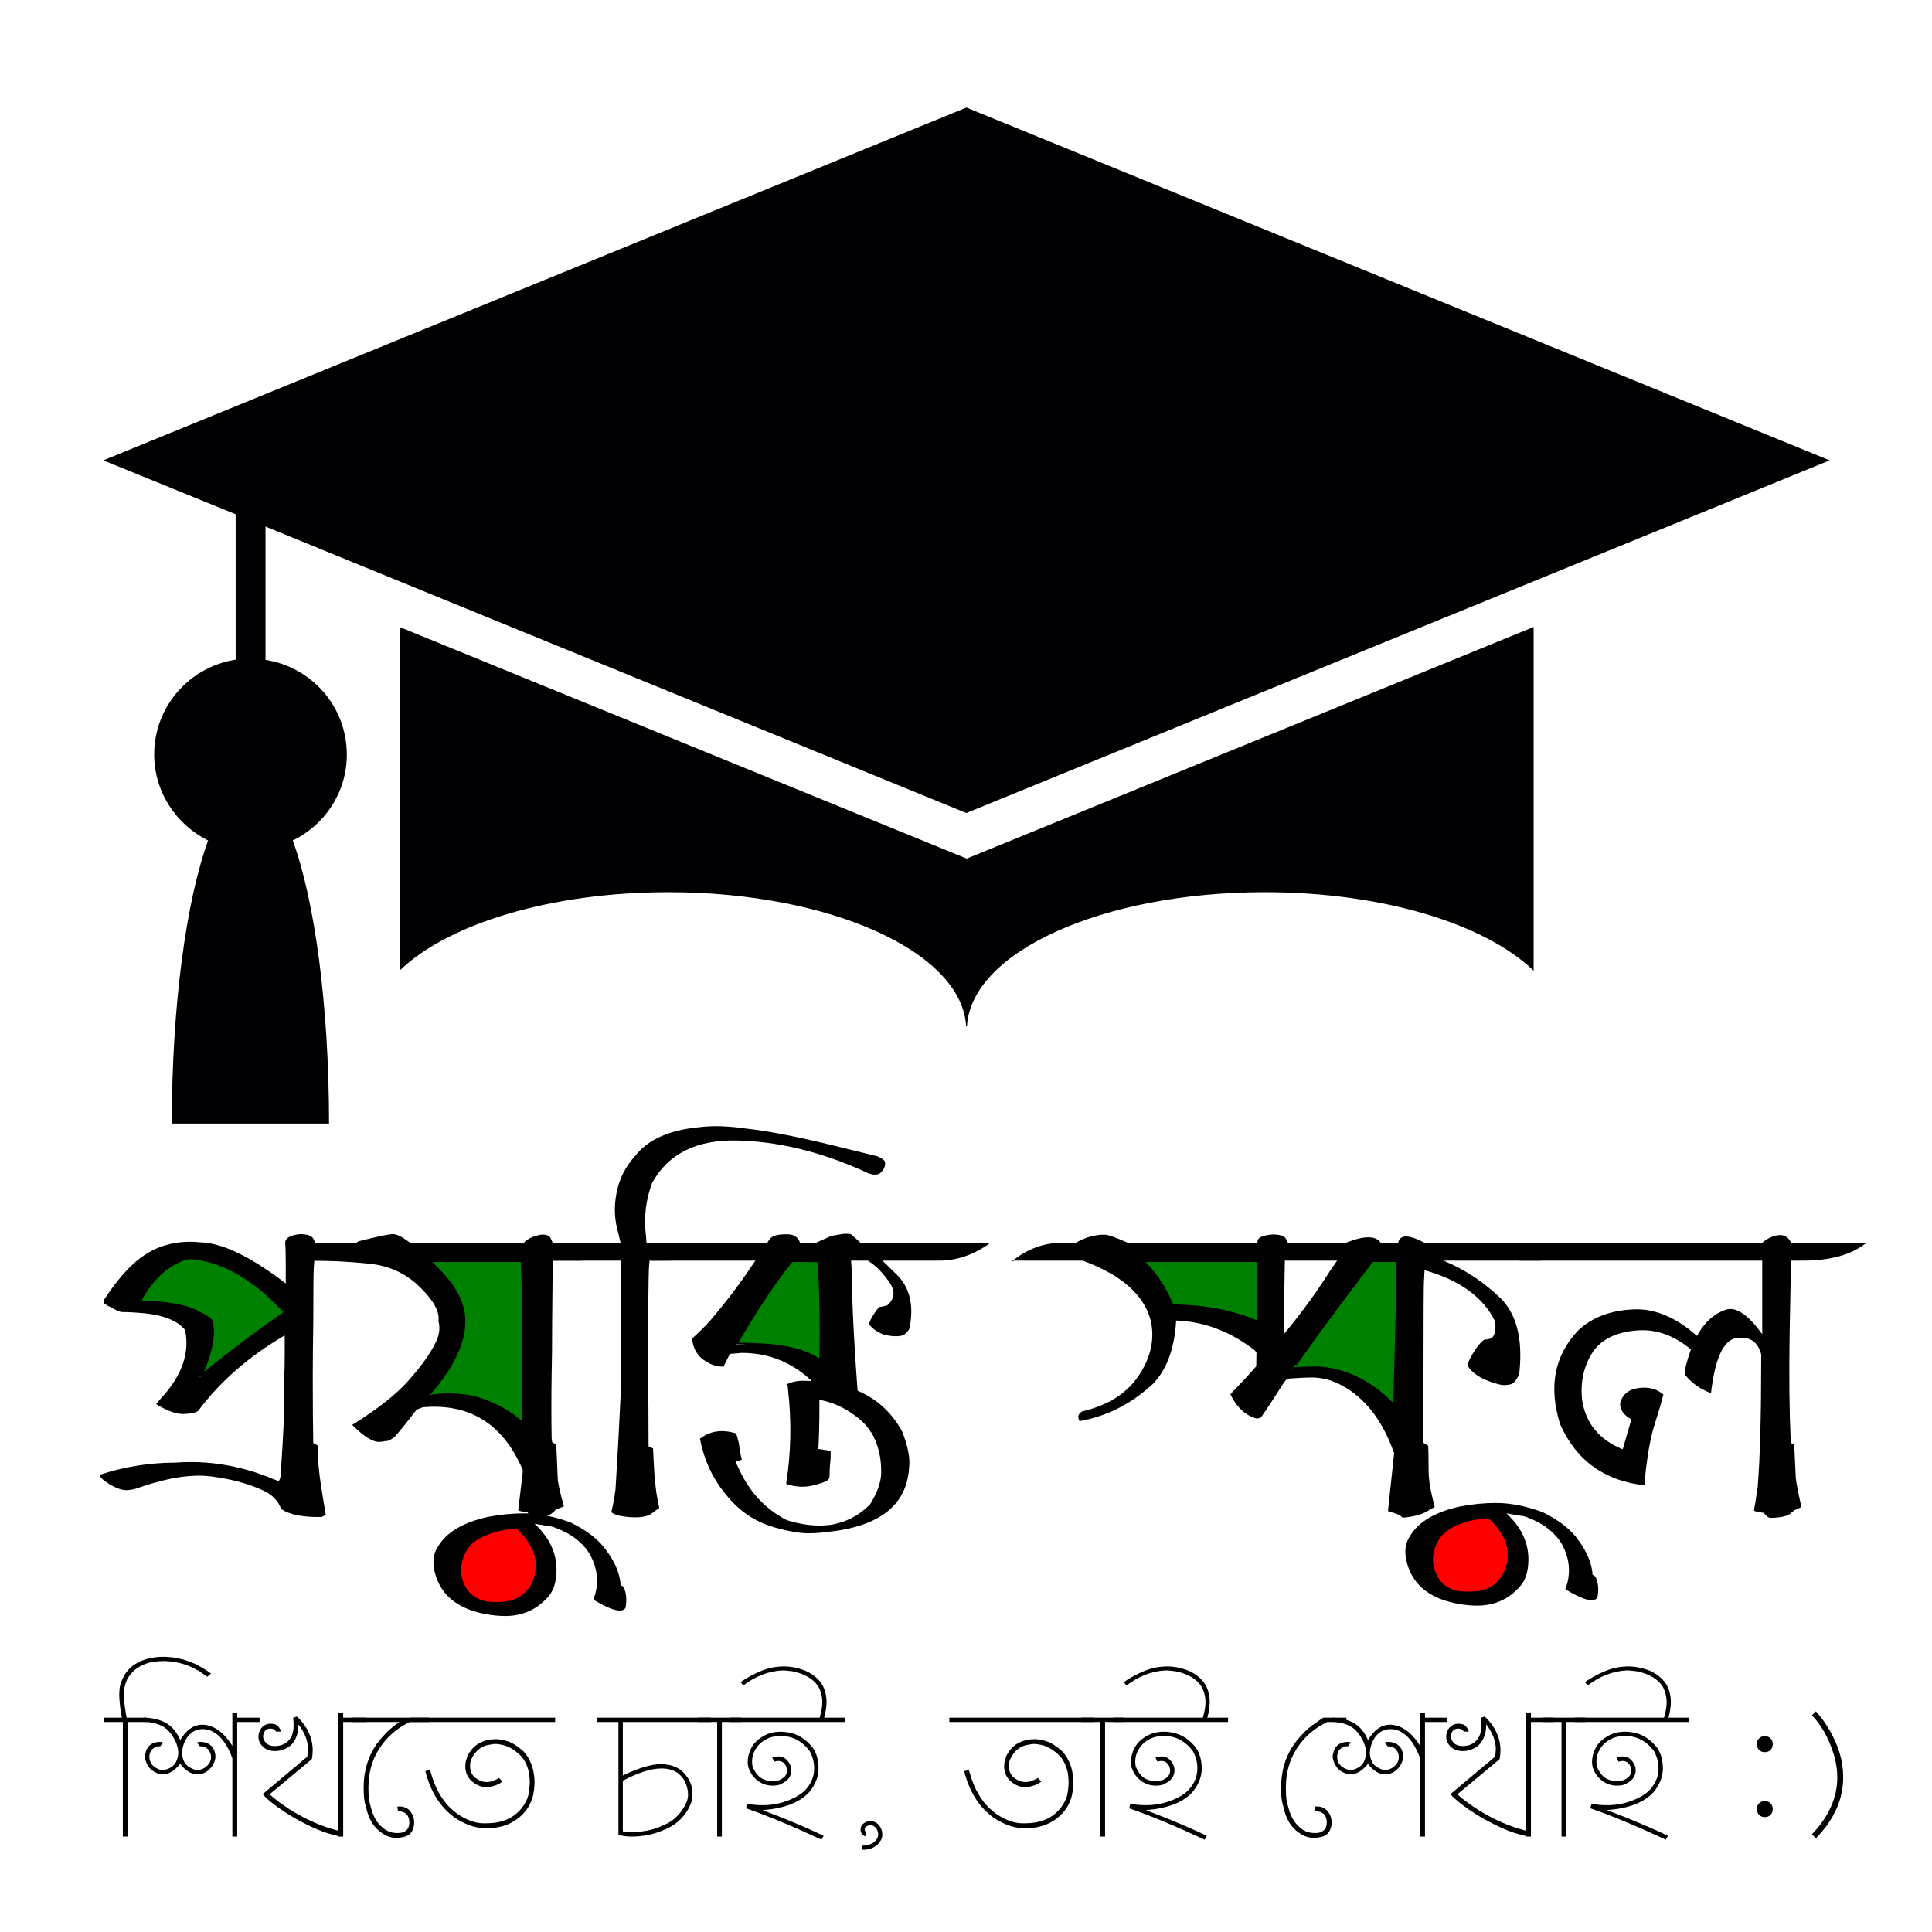 <?xml version="1.0" encoding="UTF-8" standalone="no"?>
<!-- Created with Inkscape (http://www.inkscape.org/) -->

<svg
   xmlns:dc="http://purl.org/dc/elements/1.1/"
   xmlns:cc="http://creativecommons.org/ns#"
   xmlns:rdf="http://www.w3.org/1999/02/22-rdf-syntax-ns#"
   xmlns:svg="http://www.w3.org/2000/svg"
   xmlns="http://www.w3.org/2000/svg"
   xmlns:sodipodi="http://sodipodi.sourceforge.net/DTD/sodipodi-0.dtd"
   xmlns:inkscape="http://www.inkscape.org/namespaces/inkscape"
   width="1000"
   height="1000"
   viewBox="0 0 1000 1000"
   id="svg2"
   version="1.1"
   inkscape:version="0.91 r"
   sodipodi:docname="logo.svg"
   inkscape:export-filename="/home/shahid/Desktop/logo1.png"
   inkscape:export-xdpi="90"
   inkscape:export-ydpi="90">
  <defs
     id="defs4" />
  <sodipodi:namedview
     id="base"
     pagecolor="#ffffff"
     bordercolor="#666666"
     borderopacity="1.0"
     inkscape:pageopacity="0.0"
     inkscape:pageshadow="2"
     inkscape:zoom="0.24748737"
     inkscape:cx="703.32405"
     inkscape:cy="208.6147"
     inkscape:document-units="px"
     inkscape:current-layer="layer1"
     showgrid="false"
     units="px"
     inkscape:window-width="1366"
     inkscape:window-height="712"
     inkscape:window-x="0"
     inkscape:window-y="29"
     inkscape:window-maximized="1" />
  <g
     inkscape:label="Layer 1"
     inkscape:groupmode="layer"
     id="layer1"
     transform="translate(0,-52.362)">
    <g
       transform="matrix(1.849,0,0,1.849,8.83,-64.894)"
       id="g4351" />
    <g
       transform="matrix(1.849,0,0,1.849,8.83,-64.894)"
       id="g4353" />
    <g
       transform="matrix(1.849,0,0,1.849,8.83,-64.894)"
       id="g4355" />
    <g
       transform="matrix(1.849,0,0,1.849,8.83,-64.894)"
       id="g4357" />
    <g
       transform="matrix(1.849,0,0,1.849,8.83,-64.894)"
       id="g4359" />
    <g
       transform="matrix(1.849,0,0,1.849,8.83,-64.894)"
       id="g4361" />
    <g
       transform="matrix(1.849,0,0,1.849,8.83,-64.894)"
       id="g4363" />
    <g
       transform="matrix(1.849,0,0,1.849,8.83,-64.894)"
       id="g4365" />
    <g
       transform="matrix(1.849,0,0,1.849,8.83,-64.894)"
       id="g4367" />
    <g
       transform="matrix(1.849,0,0,1.849,8.83,-64.894)"
       id="g4369" />
    <g
       transform="matrix(1.849,0,0,1.849,8.83,-64.894)"
       id="g4371" />
    <g
       transform="matrix(1.849,0,0,1.849,8.83,-64.894)"
       id="g4373" />
    <g
       transform="matrix(1.849,0,0,1.849,8.83,-64.894)"
       id="g4375" />
    <g
       transform="matrix(1.849,0,0,1.849,8.83,-64.894)"
       id="g4377" />
    <g
       transform="matrix(1.849,0,0,1.849,8.83,-64.894)"
       id="g4379" />
    <g
       transform="matrix(45.382,0,0,45.382,1.102,-152.464)"
       id="g5074" />
    <g
       transform="matrix(45.382,0,0,45.382,1.102,-152.464)"
       id="g5076" />
    <g
       transform="matrix(45.382,0,0,45.382,1.102,-152.464)"
       id="g5078" />
    <g
       transform="matrix(45.382,0,0,45.382,1.102,-152.464)"
       id="g5080" />
    <g
       transform="matrix(45.382,0,0,45.382,1.102,-152.464)"
       id="g5082" />
    <g
       transform="matrix(45.382,0,0,45.382,1.102,-152.464)"
       id="g5084" />
    <g
       transform="matrix(45.382,0,0,45.382,1.102,-152.464)"
       id="g5086" />
    <g
       transform="matrix(45.382,0,0,45.382,1.102,-152.464)"
       id="g5088" />
    <g
       transform="matrix(45.382,0,0,45.382,1.102,-152.464)"
       id="g5090" />
    <g
       transform="matrix(45.382,0,0,45.382,1.102,-152.464)"
       id="g5092" />
    <g
       transform="matrix(45.382,0,0,45.382,1.102,-152.464)"
       id="g5094" />
    <g
       transform="matrix(45.382,0,0,45.382,1.102,-152.464)"
       id="g5096" />
    <g
       transform="matrix(45.382,0,0,45.382,1.102,-152.464)"
       id="g5098" />
    <g
       transform="matrix(45.382,0,0,45.382,1.102,-152.464)"
       id="g5100" />
    <g
       transform="matrix(45.382,0,0,45.382,1.102,-152.464)"
       id="g5102" />
    <g
       id="g10314">
      <g
         id="g5070"
         transform="matrix(40.545,0,0,40.545,53.458,-75.84)">
        <path
           id="path5072"
           d="m 3.782,11.166 0,4.388 c 0.611,-0.593 1.917,-1.002 3.433,-1.002 2.066,0 3.745,0.762 3.8,1.709 l 0.011,0 c 0.055,-0.947 1.731,-1.709 3.802,-1.709 1.516,0 2.818,0.409 3.432,1.002 l 0,-4.388 -7.237,2.957 -7.241,-2.957 z m -0.673,1.629 c 0,-0.614 -0.45,-1.118 -1.038,-1.209 l 0,-1.702 8.947,3.657 L 22.039,9.039 11.019,4.535 0,9.039 l 1.69,0.688 0,1.856 c -0.588,0.092 -1.04,0.596 -1.04,1.21 0,0.481 0.282,0.897 0.688,1.099 -0.277,0.765 -0.463,2.096 -0.463,3.613 l 2.007,0 c 0,-1.52 -0.185,-2.852 -0.463,-3.613 0.41,-0.199 0.69,-0.615 0.69,-1.097 z"
           style="fill:#010002"
           inkscape:connector-curvature="0" />
      </g>
      <g
         transform="translate(8,-48)"
         id="text5713"
         style="font-style:normal;font-weight:normal;font-size:183.484px;line-height:125%;font-family:sans-serif;letter-spacing:0px;word-spacing:0px;fill:#000000;fill-opacity:1;stroke:none;stroke-width:1px;stroke-linecap:butt;stroke-linejoin:miter;stroke-opacity:1">
        <path
           inkscape:connector-curvature="0"
           id="path10255"
           style="font-style:normal;font-variant:normal;font-weight:normal;font-stretch:normal;font-family:'Charu Chandan Unicode';-inkscape-font-specification:'Charu Chandan Unicode'"
           d="m 95.384,813.16 q 27.415,-22.129 44.527,-33.418 -24.459,-26.878 -50.261,-28.49 -16.037,4.211 -25.534,22.936 l 6.003,0.269 q 15.051,0.806 22.936,4.48 7.884,3.673 8.422,5.555 2.419,11.557 -6.092,28.669 z m 58.683,31.447 0,2.598 1.881,1.075 q 0.538,0.269 0.538,0.538 0.269,2.867 0.269,8.153 0,1.254 0.269,3.315 0.269,4.48 3.584,24.1 -0.806,0.538 -2.061,1.165 -14.693,0.269 -20.964,-4.121 -2.688,-7.078 -10.93,-10.303 -10.572,-4.659 -25.265,-6.54 -14.603,-1.971 -36.374,5.376 -3.315,1.433 -6.988,1.702 -3.673,0.269 -9.138,-2.957 -5.465,-3.315 -5.196,-5.017 19.083,-6.271 39.062,-6.271 25.086,-1.881 49.365,7.974 l 4.121,1.613 q 0.538,-0.717 0.896,-2.061 l 1.702,-12.184 0,-0.538 -0.179,-0.538 q -1.344,-3.673 15.41,-7.078 z m -16.843,18.814 q 1.433,-18.725 1.881,-34.493 l 0,-15.499 q 0.269,-3.942 0.269,-13.17 l 0,-8.69 q -27.863,16.306 -44.706,38.972 -1.881,1.523 -7.705,1.702 -5.734,0.09 -14.156,-5.107 l 1.523,-1.881 q 17.381,-18.187 13.439,-36.553 -5.734,-6.899 -20.248,-8.511 -7.615,-0.717 -12.364,-0.717 -1.613,0 -6.63,-2.957 l -0.269,0 q -1.523,-0.986 -2.598,-1.523 l 0,-1.613 q 9.766,-14.962 18.993,-21.86 11.02,-8.422 26.071,-8.422 2.061,0 4.48,0.269 17.291,0.269 44.706,21.323 l 0,-9.228 q 0,-8.422 -0.269,-11.557 -0.269,-3.942 7.615,-4.748 5.555,0 6.899,2.329 l 1.075,2.15 39.42,0 q -0.448,0.538 -1.254,0.806 -11.826,8.422 -28.221,8.422 l -10.482,0 -0.269,3.673 q -0.269,3.404 -0.269,27.953 -0.269,17.112 -0.269,27.863 0,22.936 0.269,35.12 l 0,2.061 1.792,1.344 0.269,0 0.717,12.543 -19.71,0 z" />
        <path
           inkscape:connector-curvature="0"
           id="path10257"
           style="font-style:normal;font-variant:normal;font-weight:normal;font-stretch:normal;font-family:'Charu Chandan Unicode';-inkscape-font-specification:'Charu Chandan Unicode'"
           d="m 262.831,837.44 q 0.806,-55.726 -0.538,-84.575 l -48.559,0 q 19.979,17.291 18.366,34.134 -1.613,16.754 -19.441,36.464 28.132,-5.465 50.171,13.976 z m 52.501,-93.803 -1.254,0.806 q -7.347,8.959 -25.265,8.422 l -10.482,0 -0.269,3.225 q 0,4.121 -0.269,28.221 0,17.381 -0.269,27.594 -0.269,17.381 0,32.88 l 0.269,2.061 1.881,1.075 q 0.269,0.269 0.269,0.538 l 0.717,16.754 0,0.269 q 0.269,4.211 3.225,14.514 -0.806,0.448 -2.419,0.986 l -0.806,0.269 -0.448,0 -1.344,1.344 q -1.881,2.061 -6.271,3.136 -2.688,0.269 0.448,0.269 -6.003,0 -7.078,-1.613 l -0.986,-1.254 -1.881,-0.269 q -1.881,-0.269 -2.867,-0.806 l 2.329,-19.71 0,-1.075 -0.269,-0.717 q -15.231,-34.941 -51.426,-31.805 l -3.225,1.254 q -7.884,10.303 -11.557,14.245 -2.329,1.792 -4.211,2.061 l -0.986,0 -0.538,0.269 q -0.269,0 -0.538,0 l -0.269,0 -0.269,0 q -5.286,1.075 -14.962,-8.69 19.71,-12.274 29.117,-22.936 9.497,-10.661 13.439,-18.546 3.673,-6.271 2.061,-12.364 1.075,-7.078 -9.586,-17.47 -10.572,-10.482 -25.982,-12.095 -15.32,-1.613 -30.82,-1.613 l -0.806,0 q -0.538,0 -0.806,0.269 0.538,-0.448 1.075,-0.717 11.289,-8.78 24.369,-8.78 l 1.344,-0.806 q 14.424,-3.673 17.65,-3.673 2.867,0 7.794,3.673 l 1.075,0.806 58.862,0 1.075,-1.075 q 3.136,-2.329 7.884,-3.136 l 0,0 q 3.942,-0.269 4.928,1.792 l 1.075,2.419 37.27,0 z" />
        <path
           inkscape:connector-curvature="0"
           id="path10259"
           style="font-style:normal;font-variant:normal;font-weight:normal;font-stretch:normal;font-family:'Charu Chandan Unicode';-inkscape-font-specification:'Charu Chandan Unicode'"
           d="m 245.629,930.705 q 19.083,1.344 23.742,-13.26 4.569,-14.514 -9.766,-27.057 l -7.347,0.806 q -15.32,3.315 -19.71,11.199 -6.361,11.199 0.538,21.681 3.315,5.196 12.543,6.63 z m 69.344,-8.422 q 1.881,4.211 0.806,10.303 -2.598,4.211 -16.574,-4.211 l 0,-0.269 q 0,-0.538 0.806,-2.329 2.867,-10.303 -2.419,-20.427 -5.734,-10.034 -19.71,-14.783 l -9.228,-1.523 q 11.826,10.93 11.378,24.817 -0.269,8.69 -4.48,13.17 -8.69,9.766 -22.129,9.766 -2.419,0 -5.017,-0.269 -19.173,-2.061 -27.057,-12.901 -3.763,-5.286 -4.748,-11.826 -1.075,-6.361 2.329,-11.289 l 0,0 q 6.63,-10.841 25.802,-15.051 9.497,-1.792 18.456,-1.792 11.289,0 24.19,4.748 12.901,6.271 18.635,14.693 6.092,8.153 7.167,16.574 l 0,1.075 0.986,0.538 0.806,0.986 z" />
        <path
           inkscape:connector-curvature="0"
           id="path10261"
           style="font-style:normal;font-variant:normal;font-weight:normal;font-stretch:normal;font-family:'Charu Chandan Unicode';-inkscape-font-specification:'Charu Chandan Unicode'"
           d="m 446.046,698.841 q 3.136,1.344 3.942,2.598 0.806,3.494 -2.688,6.361 -2.867,1.613 -8.422,-1.344 -33.687,-15.051 -65.223,-15.768 -31.447,-0.806 -44.079,21.86 -5.017,13.439 -3.225,27.415 l 0.269,3.673 35.389,0 q 0.806,0 1.881,0 -0.806,0.538 -1.344,1.344 -6.63,7.884 -26.071,7.884 l -8.242,0 -0.269,2.598 q -0.538,8.153 -0.538,59.847 l 0,0 q 0.269,11.557 0.269,31.626 l 0,2.061 2.329,1.075 q 0,0 0,0 0.269,6.899 0.806,15.051 0.269,1.075 0.269,1.613 0.269,5.734 2.15,14.156 -0.538,0.269 -3.852,2.777 -3.315,2.509 -11.109,1.971 -7.705,-0.538 -9.855,-2.598 0,0 0.806,-3.584 0.806,-3.584 1.344,-8.242 1.523,-24.011 2.598,-47.752 l 0.269,-70.598 -34.224,0 q -0.538,0 -1.075,0 l 0,0 q 0.538,-0.269 0.806,-0.806 10.751,-8.422 18.456,-8.422 l 15.768,0 -1.075,-4.748 q -3.136,-10.303 -0.986,-21.054 2.061,-10.841 9.497,-18.993 l 0,0 0,0 q 9.945,-12.901 33.418,-15.051 10.303,-1.344 24.817,0.806 15.231,1.613 42.377,8.153 l 24.817,6.092 z" />
        <path
           inkscape:connector-curvature="0"
           id="path10263"
           style="font-style:normal;font-variant:normal;font-weight:normal;font-stretch:normal;font-family:'Charu Chandan Unicode';-inkscape-font-specification:'Charu Chandan Unicode'"
           d="m 462.531,860.196 q -1.792,27.953 -39.6,32.791 l -0.269,0 q -6.361,0.986 -12.364,0.986 -6.54,0 -17.47,-3.046 -15.051,-4.3 -25.175,-17.112 l 0,0 q -10.124,-12.095 -13.349,-28.759 7.794,-6.092 18.635,-2.777 0.717,1.523 1.523,5.286 0.717,5.555 1.523,8.332 l -3.315,0.986 1.792,3.763 q 8.063,17.65 24.19,26.25 l 0.538,0.269 q 11.826,3.763 22.219,2.509 l 0.179,0 q 11.916,-1.792 20.696,-10.572 l 0,0 q 5.555,-8.87 5.823,-16.127 0.269,-11.916 -5.107,-21.233 l -0.179,0 q -2.777,-5.017 -10.213,-10.034 -7.436,-5.107 -16.485,-6.809 l 0,4.48 q 0,10.841 -0.538,20.964 l 3.315,0.538 q 1.971,0.179 3.046,0.717 0,0.986 0,3.315 -0.538,4.748 -0.538,8.332 0,2.509 -0.538,2.688 l -0.269,0.269 -0.179,0.269 q -1.523,1.254 -7.705,2.777 -6.182,1.523 -13.08,-0.538 l -0.717,-0.448 q 3.763,-23.742 0.986,-48.469 l -0.269,-2.509 -0.717,-0.269 q 4.032,-1.971 8.601,-1.971 37.091,0 51.426,26.25 4.569,11.557 3.584,18.904 z m -89.681,-64.058 q 32.163,-0.538 43.99,8.87 0.806,-29.207 -1.075,-52.142 l -14.066,0 q -13.17,16.395 -25.265,37.27 l -3.584,6.003 z m 130.177,-52.501 q 0.538,0 1.433,0 -0.538,0.538 -1.433,1.165 l 0,0 q -12.364,8.332 -25.802,8.063 l -28.49,0 7.167,6.988 q 10.124,9.676 7.078,26.967 l 0,0.269 q -0.269,1.702 -1.881,3.046 l -0.269,0.269 -0.269,0.269 q -1.165,1.344 -4.659,1.344 -2.777,0 -6.361,-0.806 -5.465,-2.15 -7.705,-5.465 0.269,-1.433 1.613,-3.852 2.24,-3.584 3.584,-4.928 0.896,-0.269 1.433,-0.269 l 2.688,-0.627 q 6.092,-5.196 1.075,-12.184 -4.928,-6.988 -9.855,-10.213 l -1.075,-0.806 -8.78,0 0.269,4.032 q 0.269,27.773 3.763,71.853 l 0,0 -16.933,-4.838 -0.358,-0.806 Q 401.967,800.617 375.896,800.617 l -6.092,0.538 -3.315,6.54 q -5.196,0.269 -10.482,-3.584 -5.196,-3.852 -5.734,-10.93 6.092,-5.555 9.676,-9.676 10.93,-12.901 18.635,-24.19 l 4.39,-6.451 -53.038,0 q -0.269,0 -0.806,0 0.538,-0.269 1.075,-0.538 l 0,-0.269 q 12.095,-8.422 26.161,-8.422 l 32.701,0 1.344,-1.881 q 1.702,-2.509 8.242,-2.509 l 1.433,0 q 4.659,0.269 6.003,4.39 l 8.242,0 7.974,-3.584 q 6.63,-1.075 6.361,-1.075 1.075,0 1.613,0 1.433,0 2.24,0.269 l 4.928,4.39 65.581,0 z" />
        <path
           inkscape:connector-curvature="0"
           id="path10265"
           style="font-style:normal;font-variant:normal;font-weight:normal;font-stretch:normal;font-family:'Charu Chandan Unicode';-inkscape-font-specification:'Charu Chandan Unicode'"
           d="m 643.148,752.865 -59.937,0 q 10.482,10.213 15.499,23.383 24.19,0 44.706,8.601 l -0.269,-31.984 z m 72.301,0 -13.26,0 q -21.233,27.505 -37.27,50.261 l -4.211,6.003 q 30.192,-5.017 53.128,19.173 1.613,-56.801 1.613,-67.552 l 0,-7.884 z m 23.652,0 q 15.947,6.54 29.028,18.904 13.08,12.364 10.303,38.972 -0.538,2.867 -3.136,5.465 -1.344,1.075 -5.017,1.075 -1.792,0 -6.54,-1.613 -8.959,-3.136 -12.095,-8.422 0,-1.792 2.688,-6.271 3.136,-5.286 5.734,-7.078 0.538,-0.269 1.613,-0.269 l 2.329,-0.538 q 2.598,-2.329 1.881,-8.422 l 0,-0.269 q -8.959,-18.725 -36.553,-26.609 l -0.269,5.286 q -0.269,1.792 -0.269,48.917 -0.269,18.187 0,33.149 l 0,2.061 1.881,1.075 q 0.538,0.269 0.538,0.538 0.179,2.957 0.179,8.242 0,6.54 0.269,8.601 0.269,4.48 2.957,14.693 -0.806,0.538 -2.15,1.075 -4.748,3.673 -14.424,4.48 l 0,0 -1.613,-1.344 q -4.659,-1.792 -6.003,-2.061 l 0.538,-5.286 2.598,-24.369 0,-0.538 -0.269,-0.538 q -8.78,-24.548 -26.609,-34.224 -7.615,-4.211 -15.768,-4.211 -3.136,0 -11.557,0.538 l -1.523,0.538 -1.075,1.254 q -7.884,12.364 -12.095,18.366 -1.075,0.538 -2.329,0.538 -8.511,-2.329 -13.528,-12.543 5.017,-5.286 6.809,-7.167 4.211,-4.39 11.378,-12.812 19.71,-22.129 33.149,-43.452 l 3.942,-5.734 -76.511,0 q -0.538,0 -1.075,0 0.538,-0.538 1.075,-0.806 11.826,-8.422 24.907,-8.422 l 56.353,0 0.448,-0.269 q 13.708,-5.286 17.381,0.269 l 9.049,0 q 1.254,-6.54 13.618,0 83.5,0 83.768,0 -0.538,0.538 -1.075,0.806 -12.095,8.69 -24.907,8.422 l -48.021,0 z m -97.386,66.925 q 0.09,-0.986 0.179,-2.061 0.448,-10.751 0.448,-17.291 l -0.806,-1.075 q -18.904,-14.693 -40.764,-15.499 -1.254,21.771 -12.095,32.88 -16.843,15.499 -37.897,19.173 -1.792,-3.136 1.344,-5.017 20.248,-4.748 29.476,-18.814 9.228,-14.066 6.003,-28.221 -5.196,-19.979 -35.21,-30.999 l -35.478,0 q -0.538,0.269 -1.075,0.269 0.538,-0.538 1.075,-0.806 11.289,-8.69 24.727,-8.69 l 7.078,0 0.538,-0.269 q 7.078,-3.942 14.424,-3.942 2.688,0 12.095,4.211 l 67.104,0 q -0.538,-3.494 6.809,-4.211 2.15,-0.269 4.48,0.179 2.329,0.358 3.404,1.881 l 1.075,2.15 -1.613,9.228 -0.717,41.212 0.269,2.15 1.792,0.986 q 0.09,0.09 0.179,0.179 l -16.843,22.398 z" />
        <path
           inkscape:connector-curvature="0"
           id="path10267"
           style="font-style:normal;font-variant:normal;font-weight:normal;font-stretch:normal;font-family:'Charu Chandan Unicode';-inkscape-font-specification:'Charu Chandan Unicode'"
           d="m 748.687,925.329 q 19.083,1.344 23.742,-13.26 4.569,-14.514 -9.765,-27.057 l -7.347,0.806 q -15.32,3.315 -19.71,11.199 -6.361,11.199 0.538,21.681 3.315,5.196 12.543,6.63 z m 69.344,-8.422 q 1.881,4.211 0.806,10.303 -2.598,4.211 -16.574,-4.211 l 0,-0.269 q 0,-0.538 0.806,-2.329 2.867,-10.303 -2.419,-20.427 -5.734,-10.034 -19.71,-14.783 l -9.228,-1.523 q 11.826,10.93 11.378,24.817 -0.269,8.69 -4.48,13.17 -8.69,9.766 -22.129,9.766 -2.419,0 -5.017,-0.269 -19.173,-2.061 -27.057,-12.901 -3.763,-5.286 -4.748,-11.826 -1.075,-6.361 2.329,-11.289 l 0,0 q 6.63,-10.841 25.802,-15.051 9.497,-1.792 18.456,-1.792 11.289,0 24.19,4.748 12.901,6.271 18.635,14.693 6.092,8.153 7.167,16.574 l 0,1.075 0.986,0.538 0.806,0.986 z" />
        <path
           inkscape:connector-curvature="0"
           id="path10269"
           style="font-style:normal;font-variant:normal;font-weight:normal;font-stretch:normal;font-family:'Charu Chandan Unicode';-inkscape-font-specification:'Charu Chandan Unicode'"
           d="m 867.217,798.826 q -13.08,-10.841 -27.415,-9.855 -17.112,1.165 -23.831,11.916 -6.63,10.751 -5.017,24.459 2.867,17.829 20.964,25.175 l 4.48,-15.499 q -6.092,-3.404 -5.823,-8.422 1.881,-6.809 9.586,-7.794 7.794,-1.075 12.812,3.404 -1.613,6.271 -4.748,16.127 -3.136,9.855 -5.017,29.297 l 0,1.523 q -30.999,-3.404 -43.631,-31.447 -9.138,-28.938 8.959,-48.38 11.289,-11.02 30.999,-11.289 15.589,0.269 30.82,13.797 6.092,-11.02 15.679,-13.797 7.615,-1.613 18.098,12.901 l 0,-38.077 -125.787,0 q 0.538,-0.538 1.075,-1.075 11.557,-8.153 24.638,-8.153 l 100.074,0 q 3.942,-3.404 8.422,-3.942 4.48,-0.538 6.54,3.942 l 39.152,0 q -0.538,0.269 -1.254,0.806 -11.289,8.422 -31.805,8.422 l -6.092,0 0,3.673 q -0.269,3.673 -0.806,35.478 -0.448,31.715 0.538,53.038 l 0,2.061 1.881,1.075 0,0.269 q 0.538,11.557 0.806,17.022 0.538,4.48 2.867,14.783 -0.806,0.448 -2.061,1.254 -1.613,0.269 -2.419,1.344 l -0.269,0 q -1.792,2.329 -7.078,2.867 -1.792,0.269 -3.942,0.269 -1.523,0 -2.598,-1.344 l -1.075,-1.254 -1.792,-0.269 q -2.15,-0.269 -3.225,-0.806 l 0,-0.806 q 0.538,-2.598 0.806,-4.48 0.269,-1.523 0.538,-4.211 0.269,-2.061 0.538,-2.598 l 0,-0.538 q 1.792,-22.308 1.792,-65.94 l 0,-2.329 q -2.598,-9.945 -12.722,-8.511 -10.124,1.433 -13.26,28.49 -2.061,-0.538 -6.003,-2.867 -4.748,-2.957 -7.615,-6.899 0,-3.673 3.225,-12.812 z" />
      </g>
      <g
         id="text10271"
         style="font-style:normal;font-weight:normal;font-size:80.401px;line-height:125%;font-family:sans-serif;letter-spacing:0px;word-spacing:0px;fill:#000000;fill-opacity:1;stroke:none;stroke-width:1px;stroke-linecap:butt;stroke-linejoin:miter;stroke-opacity:1">
        <path
           id="path10276"
           style="font-style:normal;font-variant:normal;font-weight:200;font-stretch:normal;font-family:'Charukola Ultra Light';-inkscape-font-specification:'Charukola Ultra Light,  Ultra-Light'"
           d="m 63.072,941.42 q -0.157,-0.903 -0.314,-1.727 -0.118,-0.864 -0.275,-1.727 -0.118,-0.903 -0.236,-1.767 -0.118,-0.864 -0.196,-1.649 -0.157,-1.57 -0.236,-2.709 -0.079,-1.139 -0.079,-1.845 0,-4.004 0.707,-6.242 0.785,-2.198 1.884,-4.24 1.06,-1.767 2.513,-3.258 1.492,-1.531 3.298,-2.67 3.847,-2.277 7.655,-2.984 4.829,-1.06 10.286,-0.51 1.57,0.118 3.219,0.432 1.649,0.314 3.415,0.746 1.767,0.471 6.124,2.238 2.434,1.217 4.475,2.473 2.081,1.217 3.887,2.591 -0.196,0.196 -0.981,0.864 -0.785,0.628 -0.903,0.785 -0.118,0.118 -0.079,0.039 -5.104,-3.965 -10.364,-5.928 -5.261,-1.963 -11.738,-2.238 -2.787,0 -6.203,0.51 -3.415,0.471 -7.184,2.709 -3.73,2.238 -5.967,6.36 -0.903,2.081 -1.335,4.083 -0.393,2.002 -0.353,4.279 0.039,2.238 0.55,5.928 0.51,3.69 0.903,5.457 l -2.473,0 z m -9.383,0 22.377,0 0,2.238 -10.05,0 0,59.319 -2.434,0 0,-59.319 -9.893,0 0,-2.238 z" />
        <path
           id="path10278"
           style="font-style:normal;font-variant:normal;font-weight:200;font-stretch:normal;font-family:'Charukola Ultra Light';-inkscape-font-specification:'Charukola Ultra Light,  Ultra-Light'"
           d="m 82.427,953.982 q 0.432,0 0.942,0.039 0.51,0.039 1.021,0.157 l -1.453,2.081 q -0.628,-0.118 -1.256,0 -0.589,0.118 -1.178,0.393 -1.256,0.51 -2.081,1.57 -0.824,1.021 -1.06,2.67 -0.275,3.219 1.806,5.378 3.258,2.709 6.046,2.159 4.318,-0.981 5.967,-4.201 0.51,-1.138 0.785,-2.238 0.314,-1.099 0.314,-2.316 0,-2.277 -1.021,-5.025 -1.531,-3.612 -3.73,-6.046 -2.159,-2.473 -5.418,-3.651 -3.219,-1.217 -7.381,-1.374 l -0.275,0 0,-2.159 q 6.713,0.118 11.424,2.748 4.711,2.63 7.42,8.872 4.672,-7.969 11.503,-7.969 l 0.393,0 q 8.558,0.55 15.075,10.953 l 0,-17.274 2.513,0 0,2.67 11.581,0 0,2.238 -11.581,0 0,59.319 -2.513,0 0,-40.475 q -0.707,-2.159 -1.767,-4.24 -1.021,-2.12 -2.277,-3.965 -2.277,-3.298 -5.143,-5.104 -2.827,-1.845 -6.007,-1.845 -3.533,0 -6.007,1.963 -2.434,1.924 -3.808,5.339 -0.471,1.296 -0.746,2.63 -0.275,1.296 -0.275,2.434 0,1.138 0.314,2.356 0.314,1.178 0.785,2.198 0.785,1.492 2.316,2.552 1.57,1.06 3.769,1.727 1.61,0.039 2.984,-0.432 1.413,-0.51 2.67,-1.649 2.552,-2.316 2.081,-5.614 -0.275,-1.531 -1.139,-2.591 -0.824,-1.099 -2.041,-1.61 -1.217,-0.51 -2.513,-0.393 -0.51,-0.667 -0.785,-1.021 -0.275,-0.353 -0.707,-0.942 0.039,0 0.079,-0.039 l 0.118,-0.079 q 0.51,-0.157 0.942,-0.157 0.471,-0.039 0.981,-0.039 1.374,0 2.984,0.589 l 0,-0.039 q 3.415,1.531 4.122,4.907 0.196,0.589 0.236,1.138 0.079,0.51 0.079,0.981 0,1.335 -0.707,3.023 -0.824,2.081 -2.395,3.533 -2.63,2.67 -6.438,2.67 -0.903,0 -1.374,-0.118 -4.044,-0.981 -7.341,-5.339 -3.455,4.358 -7.695,5.418 -0.079,0.039 -0.353,0.039 -0.275,0 -0.667,0 -1.767,0 -3.415,-0.707 -1.649,-0.707 -3.101,-1.963 -0.707,-0.667 -1.296,-1.57 -0.589,-0.903 -1.021,-1.963 l 0,0.039 q -0.314,-0.864 -0.51,-1.61 -0.196,-0.785 -0.196,-1.453 0,-0.432 0.039,-0.864 0.079,-0.471 0.314,-1.021 0.589,-3.573 4.083,-5.143 l 0,0.039 q 1.57,-0.589 2.984,-0.589 z" />
        <path
           id="path10280"
           style="font-style:normal;font-variant:normal;font-weight:200;font-stretch:normal;font-family:'Charukola Ultra Light';-inkscape-font-specification:'Charukola Ultra Light,  Ultra-Light'"
           d="m 177.628,941.42 11.935,0 0,2.238 -11.935,0 0,59.319 -2.434,0 0,-0.275 q -5.928,-1.178 -12.366,-4.044 -6.438,-2.866 -13.466,-7.106 l 0.039,0 q -4.358,-2.748 -7.852,-5.418 -3.455,-2.709 -5.614,-5.104 l 23.123,-19.433 q 0.196,-1.06 0.275,-2.081 0.118,-1.021 0.118,-1.963 -0.157,-6.399 -4.986,-12.641 0.039,3.769 -1.138,6.556 -1.139,2.787 -2.944,4.358 -3.573,2.905 -8.244,2.905 -0.039,0 -0.746,-0.039 -4.711,-0.393 -6.87,-4.279 -0.746,-1.374 -0.746,-3.023 -0.079,-1.099 0.51,-2.827 0.628,-1.727 2.12,-2.827 1.492,-1.099 3.258,-1.178 3.062,-0.039 4.161,1.217 l 0.039,0.039 q 1.296,1.492 1.57,2.827 -0.196,0 -2.552,0 -0.236,-0.393 -0.628,-0.864 -0.393,-0.353 -0.942,-0.51 -0.51,-0.196 -1.727,-0.196 -2.081,0.275 -2.827,1.845 -0.707,1.57 -0.55,2.473 0,0.432 0.118,0.903 0.157,0.432 0.353,0.785 0.785,1.492 2.002,2.198 1.256,0.707 2.787,0.824 2.002,0.118 3.887,-0.393 1.884,-0.55 3.298,-1.727 3.415,-2.984 3.298,-8.676 0,-2.159 -0.236,-3.808 0.196,-0.039 0.314,-0.079 0.118,-0.039 0.157,-0.079 0.079,-0.039 0.157,-0.039 0.118,-0.039 0.314,-0.118 0.275,-0.079 0.471,-0.157 0.236,-0.079 0.471,-0.157 0.196,0.118 0.275,0.196 0.079,0.079 0.275,0.236 0.039,0.039 0.079,0.079 0.039,0 0.118,0.079 3.612,3.573 5.535,7.852 1.963,4.279 1.963,8.99 0,2.198 -0.393,4.436 l -0.55,0.589 -21.396,17.784 q 2.787,2.434 5.535,4.436 2.748,1.963 5.535,3.769 12.445,7.655 24.615,10.639 l 0,-61.204 2.434,0 0,2.67 z" />
        <path
           id="path10282"
           style="font-style:normal;font-variant:normal;font-weight:200;font-stretch:normal;font-family:'Charukola Ultra Light';-inkscape-font-specification:'Charukola Ultra Light,  Ultra-Light'"
           d="m 221.99,941.42 0,2.238 -9.854,0 q -4.083,1.924 -7.695,4.79 -3.573,2.827 -6.321,6.438 -3.69,4.79 -5.575,10.521 -1.845,5.692 -1.845,12.288 0,2.159 0.157,4.672 0.196,2.473 0.903,4.672 1.021,4.515 2.984,7.577 2.002,3.023 4.829,4.868 1.374,0.864 2.827,1.256 1.453,0.393 2.984,0.393 0.785,0 1.57,-0.039 0.785,-0.078 1.61,-0.314 1.217,-0.432 2.081,-1.374 0.903,-0.981 1.099,-2.473 0.118,-0.353 0.118,-1.531 0,-1.531 -0.785,-3.141 -1.492,-2.356 -4.711,-2.356 l -0.314,0 q -0.393,-2.356 -0.393,-2.473 0.824,-0.039 1.06,-0.039 4.436,0 6.478,3.73 0.667,1.06 0.903,2.198 0.275,1.099 0.275,2.316 0,0.707 -0.118,1.688 l 0,-0.039 q -0.864,4.947 -5.3,5.889 -2.081,0.471 -3.69,0.471 -3.887,0 -6.988,-2.12 -3.455,-2.12 -5.653,-5.575 -2.198,-3.455 -3.219,-8.48 l 0,0.039 q -0.824,-2.552 -1.021,-5.182 -0.157,-2.67 -0.157,-4.79 0,-6.478 1.727,-12.17 1.767,-5.692 5.221,-10.6 1.845,-2.473 4.475,-5.221 2.63,-2.787 7.106,-5.889 l -24.301,0 0,-2.238 39.533,0 z" />
        <path
           id="path10284"
           style="font-style:normal;font-variant:normal;font-weight:200;font-stretch:normal;font-family:'Charukola Ultra Light';-inkscape-font-specification:'Charukola Ultra Light,  Ultra-Light'"
           d="m 212.49,941.42 74.826,0 0,2.238 -74.826,0 0,-2.238 z m 29.483,19.786 q 3.573,-7.027 11.149,-8.323 1.06,-0.275 3.298,-0.314 2.238,-0.079 5.889,0.942 3.69,0.981 8.598,5.3 2.041,2.277 3.219,4.711 1.217,2.434 1.806,4.907 0.353,1.649 0.55,3.298 0.196,1.649 0.196,3.141 0,1.57 -0.196,3.258 -0.157,1.688 -0.55,3.455 -0.432,2.002 -1.531,4.318 -1.06,2.277 -2.709,4.279 l 0,-0.039 q -3.455,4.083 -8.441,6.321 -4.986,2.198 -11.463,2.198 l -0.393,0 q -3.337,0 -6.909,-1.06 -3.573,-1.099 -7.067,-3.141 l 0,0.039 q -6.242,-3.808 -10.6,-10.089 -4.358,-6.321 -6.674,-15.311 0.275,-0.039 0.432,-0.079 0.157,-0.079 0.275,-0.079 0.118,-0.039 0.236,-0.079 0.118,-0.039 0.314,-0.118 l -0.039,0 q 0.667,-0.157 1.256,-0.275 4.358,17.234 16.449,24.222 3.298,1.845 6.321,2.709 3.023,0.824 6.085,0.707 5.967,0 10.364,-1.767 4.397,-1.767 7.577,-5.339 1.649,-1.963 2.67,-3.926 1.06,-1.963 1.453,-3.847 0.314,-1.531 0.471,-3.141 0.196,-1.61 0.196,-3.258 0,-1.413 -0.157,-2.748 -0.118,-1.374 -0.353,-2.63 -0.628,-2.709 -1.806,-4.947 -1.139,-2.277 -2.827,-3.808 -2.395,-2.316 -5.025,-3.69 -2.63,-1.413 -5.418,-1.727 l 0.079,0 q -1.138,-0.236 -2.434,-0.236 -1.413,0 -2.473,0.353 l -0.275,0 q -6.203,0.864 -9.304,7.066 -0.55,1.021 -0.746,2.081 -0.157,1.021 -0.157,1.963 0,1.492 0.432,2.827 0.471,1.335 1.453,2.473 1.649,1.531 3.298,2.238 1.688,0.707 3.415,0.707 1.492,0 2.905,-0.471 0.785,-0.314 1.727,-0.707 0.981,-0.432 1.767,-0.942 0.157,0.196 0.275,0.314 0.118,0.079 0.196,0.157 0.079,0.079 0.157,0.157 0.079,0.079 0.196,0.236 0.432,0.51 0.903,1.099 -2.866,2.081 -6.517,2.63 -0.51,0.118 -0.864,0.157 -0.353,0.039 -0.746,0.039 -4.515,0 -8.323,-3.69 l 0,0.039 q -1.884,-2.198 -2.356,-4.161 -0.471,-2.002 -0.353,-3.376 0,-1.138 0.275,-2.316 0.314,-1.217 0.824,-2.709 z" />
        <path
           id="path10286"
           style="font-style:normal;font-variant:normal;font-weight:200;font-stretch:normal;font-family:'Charukola Ultra Light';-inkscape-font-specification:'Charukola Ultra Light,  Ultra-Light'"
           d="m 351.229,970.432 q -1.06,-0.942 -2.748,-1.61 -1.688,-0.707 -3.69,-0.942 l 0.039,0 q -0.589,-0.079 -1.217,-0.118 -0.628,-0.039 -1.296,-0.039 -7.812,0 -19.943,6.321 l 0,26.225 q 1.727,0.314 2.787,0.353 1.06,0.039 2.041,0.039 3.573,0 7.734,-0.785 4.201,-0.785 7.891,-2.513 4.554,-1.767 7.695,-4.986 3.18,-3.258 4.947,-7.498 0.667,-1.806 0.667,-3.769 0,-0.785 -0.118,-1.688 -0.118,-0.942 -0.432,-2.002 -1.06,-4.044 -3.769,-6.438 l -0.589,-0.55 z m -28.855,-26.774 0,27.677 q 12.327,-5.849 19.747,-5.849 1.845,0 3.808,0.353 4.711,0.824 7.891,4.004 1.099,1.099 2.277,2.905 1.178,1.806 1.845,4.161 l 0,-0.039 q 0.275,1.099 0.353,2.159 0.118,1.06 0.118,2.12 0,1.138 -0.196,2.356 -0.196,1.217 -0.589,2.277 l 0,-0.039 q -1.884,4.711 -5.339,8.205 -3.455,3.494 -8.48,5.496 -7.891,3.533 -16.803,3.533 -3.73,0 -6.203,-0.785 -0.196,-0.039 -0.353,-0.079 -0.157,-0.039 -0.314,-0.079 l -0.039,0 0,-58.377 -11.071,0 0,-2.238 58.927,0 0,2.238 -45.579,0 z" />
        <path
           id="path10288"
           style="font-style:normal;font-variant:normal;font-weight:200;font-stretch:normal;font-family:'Charukola Ultra Light';-inkscape-font-specification:'Charukola Ultra Light,  Ultra-Light'"
           d="m 361.318,941.42 22.377,0 0,2.238 -10.05,0 0,59.319 -2.434,0 0,-59.319 -9.893,0 0,-2.238 z" />
        <path
           id="path10290"
           style="font-style:normal;font-variant:normal;font-weight:200;font-stretch:normal;font-family:'Charukola Ultra Light';-inkscape-font-specification:'Charukola Ultra Light,  Ultra-Light'"
           d="m 437.322,941.42 0,2.238 -59.398,0 0,-2.238 59.398,0 z m -13.662,25.204 q 0.196,3.573 -1.021,6.909 -1.217,3.298 -3.69,6.321 -3.101,3.455 -8.009,5.732 -4.868,2.238 -11.503,3.18 l -4.711,0.51 q 11.306,4.318 18.059,7.224 6.792,2.866 13.505,6.046 -0.118,0.235 -0.196,0.353 -0.079,0.157 -0.118,0.236 -0.039,0.078 -0.079,0.157 -0.039,0.118 -0.157,0.314 -0.118,0.235 -0.275,0.471 -0.118,0.235 -0.236,0.51 -11.306,-5.261 -20.925,-9.265 -9.618,-4.004 -18.177,-6.988 0.157,-0.51 0.157,-0.628 0.039,-0.157 0.157,-0.628 0.079,-0.314 0.157,-0.51 0.079,-0.236 0.157,-0.55 2.159,0.353 4.083,0.55 1.963,0.157 4.044,0.157 3.769,0 7.381,-0.746 3.612,-0.746 6.792,-2.159 l 0,0.039 q 2.67,-1.138 4.75,-2.513 2.12,-1.374 3.494,-2.984 4.122,-4.75 4.122,-10.678 0,-0.628 -0.039,-1.296 -0.039,-0.707 -0.118,-1.256 -0.236,-1.767 -0.864,-3.494 -0.589,-1.727 -1.413,-3.062 -2.63,-3.455 -5.928,-5.378 -3.298,-1.924 -7.302,-2.238 -0.353,-0.039 -0.746,-0.039 -0.393,0 -0.746,0 -1.727,0 -3.258,0.236 -1.492,0.196 -2.905,0.746 -3.298,1.335 -5.339,3.573 -2.041,2.238 -2.944,5.064 -0.314,0.981 -0.432,1.884 -0.118,0.903 -0.118,1.806 0,1.256 0.236,2.356 2.356,6.281 7.655,7.381 1.099,0.275 2.709,0.275 1.688,0 3.415,-0.471 1.61,-0.667 2.552,-1.57 0.942,-0.903 1.296,-1.963 0.118,-0.393 0.157,-0.746 0.039,-0.393 0.039,-0.707 0,-1.727 -1.099,-3.298 l 0,0.039 q -1.217,-1.688 -3.376,-1.688 -0.471,0 -0.981,0.079 -0.51,0.079 -1.178,0.275 -0.314,-0.746 -0.51,-1.178 -0.157,-0.432 -0.432,-0.942 1.06,-0.393 1.727,-0.471 0.707,-0.118 1.492,-0.118 3.062,0 5.025,2.709 l 0,-0.039 q 1.61,2.198 1.61,4.515 0,1.138 -0.353,2.12 -0.824,3.18 -5.378,5.143 -0.039,0.039 -0.118,0.079 -0.079,0.039 -0.118,0.079 -0.903,0.275 -1.845,0.393 -0.942,0.118 -1.963,0.118 -1.099,0 -2.277,-0.196 -1.178,-0.236 -2.198,-0.589 -2.591,-1.021 -4.711,-3.141 -2.081,-2.12 -3.101,-5.104 l -0.118,-0.157 q -0.196,-0.824 -0.314,-1.57 -0.079,-0.785 -0.079,-1.61 0,-2.709 1.138,-5.575 1.138,-2.944 3.415,-5.104 2.277,-2.198 5.771,-3.69 l -0.039,0 q 3.18,-1.178 6.674,-1.178 1.884,0 4.004,0.353 l -0.039,0 q 7.655,1.217 12.995,8.284 2.473,3.965 2.709,9.304 z m 0.393,-24.379 q 0.942,-3.298 1.256,-5.221 0.314,-1.963 0.314,-3.533 0,-2.159 -0.51,-4.201 -0.471,-2.041 -1.492,-3.847 -1.845,-3.023 -5.339,-5.064 -3.494,-2.041 -8.048,-2.944 -1.335,-0.196 -2.67,-0.314 -1.335,-0.157 -2.709,-0.157 -5.496,0.314 -10.443,2.277 -4.947,1.924 -9.658,5.496 l -0.236,-0.236 -1.178,-1.453 q 4.475,-3.258 10.482,-5.732 6.007,-2.513 12.445,-2.395 1.099,0 2.12,0.118 1.06,0.079 2.12,0.275 5.418,0.942 9.186,3.298 3.808,2.316 5.928,5.849 1.138,1.963 1.649,4.24 0.55,2.238 0.55,4.672 0,1.492 -0.275,3.455 -0.236,1.963 -1.178,5.418 l -2.316,0 z" />
        <path
           id="path10292"
           style="font-style:normal;font-variant:normal;font-weight:200;font-stretch:normal;font-family:'Charukola Ultra Light';-inkscape-font-specification:'Charukola Ultra Light,  Ultra-Light'"
           d="m 453.654,995.91 q 2.198,1.531 2.905,4.436 0.118,0.982 0.118,1.649 0,1.374 -0.589,2.591 -0.589,1.217 -1.649,2.277 l 0.079,0 q -3.258,2.905 -7.263,2.905 -0.903,0 -1.374,-0.118 l 0.589,-2.041 0.707,0 q 0.471,0 0.942,-0.039 0.51,-0.039 1.296,-0.275 0.824,-0.196 1.727,-0.667 0.942,-0.471 1.727,-1.178 2.198,-2.159 1.531,-4.711 -0.432,-2.081 -1.963,-3.062 -1.335,-0.903 -3.101,-0.393 -1.335,0.55 -1.531,1.178 -0.55,1.099 0.236,2.002 l 0.079,2.434 q -1.021,-0.314 -1.61,-0.864 -0.55,-0.51 -0.824,-1.217 -0.275,-0.746 -0.275,-1.413 0,-0.903 0.353,-1.727 1.139,-2.041 3.376,-2.552 0.785,-0.118 1.335,-0.118 0.864,0 1.649,0.196 0.785,0.196 1.531,0.707 z" />
        <path
           id="path10294"
           style="font-style:normal;font-variant:normal;font-weight:200;font-stretch:normal;font-family:'Charukola Ultra Light';-inkscape-font-specification:'Charukola Ultra Light,  Ultra-Light'"
           d="m 491.381,941.42 74.826,0 0,2.238 -74.826,0 0,-2.238 z m 29.483,19.786 q 3.573,-7.027 11.149,-8.323 1.06,-0.275 3.298,-0.314 2.238,-0.079 5.889,0.942 3.69,0.981 8.598,5.3 2.041,2.277 3.219,4.711 1.217,2.434 1.806,4.907 0.353,1.649 0.55,3.298 0.196,1.649 0.196,3.141 0,1.57 -0.196,3.258 -0.157,1.688 -0.55,3.455 -0.432,2.002 -1.531,4.318 -1.06,2.277 -2.709,4.279 l 0,-0.039 q -3.455,4.083 -8.441,6.321 -4.986,2.198 -11.463,2.198 l -0.393,0 q -3.337,0 -6.909,-1.06 -3.573,-1.099 -7.067,-3.141 l 0,0.039 q -6.242,-3.808 -10.6,-10.089 -4.358,-6.321 -6.674,-15.311 0.275,-0.039 0.432,-0.079 0.157,-0.079 0.275,-0.079 0.118,-0.039 0.236,-0.079 0.118,-0.039 0.314,-0.118 l -0.039,0 q 0.667,-0.157 1.256,-0.275 4.358,17.234 16.449,24.222 3.298,1.845 6.321,2.709 3.023,0.824 6.085,0.707 5.967,0 10.364,-1.767 4.397,-1.767 7.577,-5.339 1.649,-1.963 2.67,-3.926 1.06,-1.963 1.453,-3.847 0.314,-1.531 0.471,-3.141 0.196,-1.61 0.196,-3.258 0,-1.413 -0.157,-2.748 -0.118,-1.374 -0.353,-2.63 -0.628,-2.709 -1.806,-4.947 -1.138,-2.277 -2.827,-3.808 -2.395,-2.316 -5.025,-3.69 -2.63,-1.413 -5.418,-1.727 l 0.079,0 q -1.138,-0.236 -2.434,-0.236 -1.413,0 -2.473,0.353 l -0.275,0 q -6.203,0.864 -9.304,7.066 -0.55,1.021 -0.746,2.081 -0.157,1.021 -0.157,1.963 0,1.492 0.432,2.827 0.471,1.335 1.453,2.473 1.649,1.531 3.298,2.238 1.688,0.707 3.415,0.707 1.492,0 2.905,-0.471 0.785,-0.314 1.727,-0.707 0.981,-0.432 1.767,-0.942 0.157,0.196 0.275,0.314 0.118,0.079 0.196,0.157 0.079,0.079 0.157,0.157 0.079,0.079 0.196,0.236 0.432,0.51 0.903,1.099 -2.866,2.081 -6.517,2.63 -0.51,0.118 -0.864,0.157 -0.353,0.039 -0.746,0.039 -4.515,0 -8.323,-3.69 l 0,0.039 q -1.884,-2.198 -2.356,-4.161 -0.471,-2.002 -0.353,-3.376 0,-1.138 0.275,-2.316 0.314,-1.217 0.824,-2.709 z" />
        <path
           id="path10296"
           style="font-style:normal;font-variant:normal;font-weight:200;font-stretch:normal;font-family:'Charukola Ultra Light';-inkscape-font-specification:'Charukola Ultra Light,  Ultra-Light'"
           d="m 559.651,941.42 22.377,0 0,2.238 -10.05,0 0,59.319 -2.434,0 0,-59.319 -9.893,0 0,-2.238 z" />
        <path
           id="path10298"
           style="font-style:normal;font-variant:normal;font-weight:200;font-stretch:normal;font-family:'Charukola Ultra Light';-inkscape-font-specification:'Charukola Ultra Light,  Ultra-Light'"
           d="m 635.655,941.42 0,2.238 -59.398,0 0,-2.238 59.398,0 z m -13.662,25.204 q 0.196,3.573 -1.021,6.909 -1.217,3.298 -3.69,6.321 -3.101,3.455 -8.009,5.732 -4.868,2.238 -11.503,3.18 l -4.711,0.51 q 11.306,4.318 18.059,7.224 6.792,2.866 13.505,6.046 -0.118,0.235 -0.196,0.353 -0.079,0.157 -0.118,0.236 -0.039,0.078 -0.079,0.157 -0.039,0.118 -0.157,0.314 -0.118,0.235 -0.275,0.471 -0.118,0.235 -0.236,0.51 -11.306,-5.261 -20.925,-9.265 -9.618,-4.004 -18.177,-6.988 0.157,-0.51 0.157,-0.628 0.039,-0.157 0.157,-0.628 0.079,-0.314 0.157,-0.51 0.079,-0.236 0.157,-0.55 2.159,0.353 4.083,0.55 1.963,0.157 4.044,0.157 3.769,0 7.381,-0.746 3.612,-0.746 6.792,-2.159 l 0,0.039 q 2.67,-1.138 4.75,-2.513 2.12,-1.374 3.494,-2.984 4.122,-4.75 4.122,-10.678 0,-0.628 -0.039,-1.296 -0.039,-0.707 -0.118,-1.256 -0.236,-1.767 -0.864,-3.494 -0.589,-1.727 -1.413,-3.062 -2.63,-3.455 -5.928,-5.378 -3.298,-1.924 -7.302,-2.238 -0.353,-0.039 -0.746,-0.039 -0.393,0 -0.746,0 -1.727,0 -3.258,0.236 -1.492,0.196 -2.905,0.746 -3.298,1.335 -5.339,3.573 -2.041,2.238 -2.944,5.064 -0.314,0.981 -0.432,1.884 -0.118,0.903 -0.118,1.806 0,1.256 0.236,2.356 2.356,6.281 7.655,7.381 1.099,0.275 2.709,0.275 1.688,0 3.415,-0.471 1.61,-0.667 2.552,-1.57 0.942,-0.903 1.296,-1.963 0.118,-0.393 0.157,-0.746 0.039,-0.393 0.039,-0.707 0,-1.727 -1.099,-3.298 l 0,0.039 q -1.217,-1.688 -3.376,-1.688 -0.471,0 -0.981,0.079 -0.51,0.079 -1.178,0.275 -0.314,-0.746 -0.51,-1.178 -0.157,-0.432 -0.432,-0.942 1.06,-0.393 1.727,-0.471 0.707,-0.118 1.492,-0.118 3.062,0 5.025,2.709 l 0,-0.039 q 1.61,2.198 1.61,4.515 0,1.138 -0.353,2.12 -0.824,3.18 -5.378,5.143 -0.039,0.039 -0.118,0.079 -0.079,0.039 -0.118,0.079 -0.903,0.275 -1.845,0.393 -0.942,0.118 -1.963,0.118 -1.099,0 -2.277,-0.196 -1.178,-0.236 -2.198,-0.589 -2.591,-1.021 -4.711,-3.141 -2.081,-2.12 -3.101,-5.104 l -0.118,-0.157 q -0.196,-0.824 -0.314,-1.57 -0.079,-0.785 -0.079,-1.61 0,-2.709 1.138,-5.575 1.138,-2.944 3.415,-5.104 2.277,-2.198 5.771,-3.69 l -0.039,0 q 3.18,-1.178 6.674,-1.178 1.884,0 4.004,0.353 l -0.039,0 q 7.655,1.217 12.995,8.284 2.473,3.965 2.709,9.304 z m 0.393,-24.379 q 0.942,-3.298 1.256,-5.221 0.314,-1.963 0.314,-3.533 0,-2.159 -0.51,-4.201 -0.471,-2.041 -1.492,-3.847 -1.845,-3.023 -5.339,-5.064 -3.494,-2.041 -8.048,-2.944 -1.335,-0.196 -2.67,-0.314 -1.335,-0.157 -2.709,-0.157 -5.496,0.314 -10.443,2.277 -4.947,1.924 -9.658,5.496 l -0.236,-0.236 -1.178,-1.453 q 4.475,-3.258 10.482,-5.732 6.007,-2.513 12.445,-2.395 1.099,0 2.12,0.118 1.06,0.079 2.12,0.275 5.418,0.942 9.186,3.298 3.808,2.316 5.928,5.849 1.138,1.963 1.649,4.24 0.55,2.238 0.55,4.672 0,1.492 -0.275,3.455 -0.236,1.963 -1.178,5.418 l -2.316,0 z" />
        <path
           id="path10300"
           style="font-style:normal;font-variant:normal;font-weight:200;font-stretch:normal;font-family:'Charukola Ultra Light';-inkscape-font-specification:'Charukola Ultra Light,  Ultra-Light'"
           d="m 684.925,941.42 11.935,0 0,2.238 -9.854,0 q -4.083,1.924 -7.695,4.79 -3.573,2.827 -6.321,6.438 -3.69,4.79 -5.575,10.521 -1.845,5.692 -1.845,12.288 0,2.159 0.157,4.672 0.196,2.473 0.903,4.672 1.021,4.515 2.984,7.577 2.002,3.023 4.829,4.868 1.374,0.864 2.827,1.256 1.453,0.393 2.984,0.393 0.785,0 1.57,-0.039 0.785,-0.078 1.61,-0.314 1.217,-0.432 2.081,-1.374 0.903,-0.981 1.099,-2.473 0.118,-0.353 0.118,-1.531 0,-1.531 -0.785,-3.141 -1.492,-2.356 -4.711,-2.356 l -0.314,0 q -0.393,-2.356 -0.393,-2.473 0.824,-0.039 1.06,-0.039 4.436,0 6.478,3.73 0.667,1.06 0.903,2.198 0.275,1.099 0.275,2.316 0,0.707 -0.118,1.688 l 0,-0.039 q -0.864,4.947 -5.3,5.889 -2.081,0.471 -3.69,0.471 -3.887,0 -6.988,-2.12 -3.455,-2.12 -5.653,-5.575 -2.198,-3.455 -3.219,-8.48 l 0,0.039 q -0.824,-2.552 -1.021,-5.182 -0.157,-2.67 -0.157,-4.79 0,-6.478 1.727,-12.17 1.767,-5.692 5.221,-10.6 1.845,-2.473 4.475,-5.221 2.63,-2.787 7.106,-5.889 l 3.298,-2.238 z" />
        <path
           id="path10302"
           style="font-style:normal;font-variant:normal;font-weight:200;font-stretch:normal;font-family:'Charukola Ultra Light';-inkscape-font-specification:'Charukola Ultra Light,  Ultra-Light'"
           d="m 697.213,953.982 q 0.432,0 0.942,0.039 0.51,0.039 1.021,0.157 l -1.453,2.081 q -0.628,-0.118 -1.256,0 -0.589,0.118 -1.178,0.393 -1.256,0.51 -2.081,1.57 -0.824,1.021 -1.06,2.67 -0.275,3.219 1.806,5.378 3.258,2.709 6.046,2.159 4.318,-0.981 5.967,-4.201 0.51,-1.138 0.785,-2.238 0.314,-1.099 0.314,-2.316 0,-2.277 -1.021,-5.025 -1.531,-3.612 -3.73,-6.046 -2.159,-2.473 -5.418,-3.651 -3.219,-1.217 -7.381,-1.374 l -0.275,0 0,-2.159 q 6.713,0.118 11.424,2.748 4.711,2.63 7.42,8.872 4.672,-7.969 11.503,-7.969 l 0.393,0 q 8.558,0.55 15.075,10.953 l 0,-17.274 2.513,0 0,2.67 11.581,0 0,2.238 -11.581,0 0,59.319 -2.513,0 0,-40.475 q -0.707,-2.159 -1.767,-4.24 -1.021,-2.12 -2.277,-3.965 -2.277,-3.298 -5.143,-5.104 -2.827,-1.845 -6.007,-1.845 -3.533,0 -6.007,1.963 -2.434,1.924 -3.808,5.339 -0.471,1.296 -0.746,2.63 -0.275,1.296 -0.275,2.434 0,1.138 0.314,2.356 0.314,1.178 0.785,2.198 0.785,1.492 2.316,2.552 1.57,1.06 3.769,1.727 1.61,0.039 2.984,-0.432 1.413,-0.51 2.67,-1.649 2.552,-2.316 2.081,-5.614 -0.275,-1.531 -1.138,-2.591 -0.824,-1.099 -2.041,-1.61 -1.217,-0.51 -2.513,-0.393 -0.51,-0.667 -0.785,-1.021 -0.275,-0.353 -0.707,-0.942 0.039,0 0.079,-0.039 l 0.118,-0.079 q 0.51,-0.157 0.942,-0.157 0.471,-0.039 0.981,-0.039 1.374,0 2.984,0.589 l 0,-0.039 q 3.415,1.531 4.122,4.907 0.196,0.589 0.236,1.138 0.079,0.51 0.079,0.981 0,1.335 -0.707,3.023 -0.824,2.081 -2.395,3.533 -2.63,2.67 -6.438,2.67 -0.903,0 -1.374,-0.118 -4.044,-0.981 -7.341,-5.339 -3.455,4.358 -7.695,5.418 -0.079,0.039 -0.353,0.039 -0.275,0 -0.667,0 -1.767,0 -3.415,-0.707 -1.649,-0.707 -3.101,-1.963 -0.707,-0.667 -1.296,-1.57 -0.589,-0.903 -1.021,-1.963 l 0,0.039 q -0.314,-0.864 -0.51,-1.61 -0.196,-0.785 -0.196,-1.453 0,-0.432 0.039,-0.864 0.079,-0.471 0.314,-1.021 0.589,-3.573 4.083,-5.143 l 0,0.039 q 1.57,-0.589 2.984,-0.589 z" />
        <path
           id="path10304"
           style="font-style:normal;font-variant:normal;font-weight:200;font-stretch:normal;font-family:'Charukola Ultra Light';-inkscape-font-specification:'Charukola Ultra Light,  Ultra-Light'"
           d="m 792.414,941.42 11.935,0 0,2.238 -11.935,0 0,59.319 -2.434,0 0,-0.275 q -5.928,-1.178 -12.366,-4.044 -6.438,-2.866 -13.466,-7.106 l 0.039,0 q -4.358,-2.748 -7.852,-5.418 -3.455,-2.709 -5.614,-5.104 l 23.123,-19.433 q 0.196,-1.06 0.275,-2.081 0.118,-1.021 0.118,-1.963 -0.157,-6.399 -4.986,-12.641 0.039,3.769 -1.138,6.556 -1.138,2.787 -2.944,4.358 -3.573,2.905 -8.244,2.905 -0.039,0 -0.746,-0.039 -4.711,-0.393 -6.87,-4.279 -0.746,-1.374 -0.746,-3.023 -0.079,-1.099 0.51,-2.827 0.628,-1.727 2.12,-2.827 1.492,-1.099 3.258,-1.178 3.062,-0.039 4.161,1.217 l 0.039,0.039 q 1.296,1.492 1.57,2.827 -0.196,0 -2.552,0 -0.236,-0.393 -0.628,-0.864 -0.393,-0.353 -0.942,-0.51 -0.51,-0.196 -1.727,-0.196 -2.081,0.275 -2.827,1.845 -0.707,1.57 -0.55,2.473 0,0.432 0.118,0.903 0.157,0.432 0.353,0.785 0.785,1.492 2.002,2.198 1.256,0.707 2.787,0.824 2.002,0.118 3.887,-0.393 1.884,-0.55 3.298,-1.727 3.415,-2.984 3.298,-8.676 0,-2.159 -0.236,-3.808 0.196,-0.039 0.314,-0.079 0.118,-0.039 0.157,-0.079 0.079,-0.039 0.157,-0.039 0.118,-0.039 0.314,-0.118 0.275,-0.079 0.471,-0.157 0.236,-0.079 0.471,-0.157 0.196,0.118 0.275,0.196 0.079,0.079 0.275,0.236 0.039,0.039 0.079,0.079 0.039,0 0.118,0.079 3.612,3.573 5.535,7.852 1.963,4.279 1.963,8.99 0,2.198 -0.393,4.436 l -0.55,0.589 -21.396,17.784 q 2.787,2.434 5.535,4.436 2.748,1.963 5.535,3.769 12.445,7.655 24.615,10.639 l 0,-61.204 2.434,0 0,2.67 z" />
        <path
           id="path10306"
           style="font-style:normal;font-variant:normal;font-weight:200;font-stretch:normal;font-family:'Charukola Ultra Light';-inkscape-font-specification:'Charukola Ultra Light,  Ultra-Light'"
           d="m 798.342,941.42 22.377,0 0,2.238 -10.05,0 0,59.319 -2.434,0 0,-59.319 -9.893,0 0,-2.238 z" />
        <path
           id="path10308"
           style="font-style:normal;font-variant:normal;font-weight:200;font-stretch:normal;font-family:'Charukola Ultra Light';-inkscape-font-specification:'Charukola Ultra Light,  Ultra-Light'"
           d="m 874.346,941.42 0,2.238 -59.398,0 0,-2.238 59.398,0 z m -13.662,25.204 q 0.196,3.573 -1.021,6.909 -1.217,3.298 -3.69,6.321 -3.101,3.455 -8.009,5.732 -4.868,2.238 -11.503,3.18 l -4.711,0.51 q 11.306,4.318 18.059,7.224 6.792,2.866 13.505,6.046 -0.118,0.235 -0.196,0.353 -0.079,0.157 -0.118,0.236 -0.039,0.078 -0.079,0.157 -0.039,0.118 -0.157,0.314 -0.118,0.235 -0.275,0.471 -0.118,0.235 -0.236,0.51 -11.306,-5.261 -20.925,-9.265 -9.618,-4.004 -18.177,-6.988 0.157,-0.51 0.157,-0.628 0.039,-0.157 0.157,-0.628 0.079,-0.314 0.157,-0.51 0.079,-0.236 0.157,-0.55 2.159,0.353 4.083,0.55 1.963,0.157 4.044,0.157 3.769,0 7.381,-0.746 3.612,-0.746 6.792,-2.159 l 0,0.039 q 2.67,-1.138 4.75,-2.513 2.12,-1.374 3.494,-2.984 4.122,-4.75 4.122,-10.678 0,-0.628 -0.039,-1.296 -0.039,-0.707 -0.118,-1.256 -0.236,-1.767 -0.864,-3.494 -0.589,-1.727 -1.413,-3.062 -2.63,-3.455 -5.928,-5.378 -3.298,-1.924 -7.302,-2.238 -0.353,-0.039 -0.746,-0.039 -0.393,0 -0.746,0 -1.727,0 -3.258,0.236 -1.492,0.196 -2.905,0.746 -3.298,1.335 -5.339,3.573 -2.041,2.238 -2.944,5.064 -0.314,0.981 -0.432,1.884 -0.118,0.903 -0.118,1.806 0,1.256 0.236,2.356 2.356,6.281 7.655,7.381 1.099,0.275 2.709,0.275 1.688,0 3.415,-0.471 1.61,-0.667 2.552,-1.57 0.942,-0.903 1.296,-1.963 0.118,-0.393 0.157,-0.746 0.039,-0.393 0.039,-0.707 0,-1.727 -1.099,-3.298 l 0,0.039 q -1.217,-1.688 -3.376,-1.688 -0.471,0 -0.981,0.079 -0.51,0.079 -1.178,0.275 -0.314,-0.746 -0.51,-1.178 -0.157,-0.432 -0.432,-0.942 1.06,-0.393 1.727,-0.471 0.707,-0.118 1.492,-0.118 3.062,0 5.025,2.709 l 0,-0.039 q 1.61,2.198 1.61,4.515 0,1.138 -0.353,2.12 -0.824,3.18 -5.378,5.143 -0.039,0.039 -0.118,0.079 -0.079,0.039 -0.118,0.079 -0.903,0.275 -1.845,0.393 -0.942,0.118 -1.963,0.118 -1.099,0 -2.277,-0.196 -1.178,-0.236 -2.198,-0.589 -2.591,-1.021 -4.711,-3.141 -2.081,-2.12 -3.101,-5.104 l -0.118,-0.157 q -0.196,-0.824 -0.314,-1.57 -0.079,-0.785 -0.079,-1.61 0,-2.709 1.138,-5.575 1.138,-2.944 3.415,-5.104 2.277,-2.198 5.771,-3.69 l -0.039,0 q 3.18,-1.178 6.674,-1.178 1.884,0 4.004,0.353 l -0.039,0 q 7.655,1.217 12.995,8.284 2.473,3.965 2.709,9.304 z m 0.393,-24.379 q 0.942,-3.298 1.256,-5.221 0.314,-1.963 0.314,-3.533 0,-2.159 -0.51,-4.201 -0.471,-2.041 -1.492,-3.847 -1.845,-3.023 -5.339,-5.064 -3.494,-2.041 -8.048,-2.944 -1.335,-0.196 -2.67,-0.314 -1.335,-0.157 -2.709,-0.157 -5.496,0.314 -10.443,2.277 -4.947,1.924 -9.658,5.496 l -0.236,-0.236 -1.178,-1.453 q 4.475,-3.258 10.482,-5.732 6.007,-2.513 12.445,-2.395 1.099,0 2.12,0.118 1.06,0.079 2.12,0.275 5.418,0.942 9.186,3.298 3.808,2.316 5.928,5.849 1.138,1.963 1.649,4.24 0.55,2.238 0.55,4.672 0,1.492 -0.275,3.455 -0.236,1.963 -1.178,5.418 l -2.316,0 z" />
        <path
           id="path10310"
           style="font-style:normal;font-variant:normal;font-weight:200;font-stretch:normal;font-family:'Charukola Ultra Light';-inkscape-font-specification:'Charukola Ultra Light,  Ultra-Light'"
           d="m 913.448,950.999 q 1.845,0 2.984,1.178 1.139,1.139 1.139,2.984 0,1.845 -1.139,2.984 -1.138,1.139 -2.984,1.139 -1.806,0 -2.944,-1.139 -1.138,-1.138 -1.138,-2.984 0,-1.884 1.138,-3.023 1.139,-1.139 2.944,-1.139 z m -0.039,33.605 q 1.884,0 3.023,1.178 1.139,1.139 1.139,2.984 0,1.845 -1.139,2.984 -1.138,1.139 -3.023,1.139 -1.767,0 -2.905,-1.139 -1.138,-1.138 -1.138,-2.984 0,-1.884 1.138,-3.023 1.139,-1.139 2.905,-1.139 z" />
        <path
           id="path10312"
           style="font-style:normal;font-variant:normal;font-weight:200;font-stretch:normal;font-family:'Charukola Ultra Light';-inkscape-font-specification:'Charukola Ultra Light,  Ultra-Light'"
           d="m 948.78,959.282 q -1.845,-5.692 -4.554,-10.443 -2.709,-4.79 -6.36,-8.637 l 2.041,-2.041 q 1.727,1.884 3.455,4.201 1.727,2.316 3.298,5.025 3.69,6.164 5.535,12.366 1.845,6.164 1.845,12.406 0,8.637 -3.494,16.488 -3.494,7.852 -10.639,15.232 -0.471,-0.51 -1.021,-1.06 -0.55,-0.55 -1.021,-1.021 13.112,-13.78 13.112,-29.444 0,-3.219 -0.55,-6.438 -0.51,-3.219 -1.649,-6.635 z" />
      </g>
    </g>
    <path
       style="fill:#008000;fill-opacity:1;stroke:#000000;stroke-width:1.263;stroke-miterlimit:4;stroke-dasharray:none;stroke-opacity:1"
       d="m 104.094,711.825 c 0,-0.073 0.52,-1.301 1.155,-2.727 2.69,-6.039 4.503,-12.804 4.817,-17.972 0.187,-3.079 -0.244,-6.833 -0.887,-7.716 -0.92,-1.265 -6.082,-4.231 -10.133,-5.822 -4.85,-1.905 -13.322,-3.276 -22.798,-3.69 l -3.98,-0.174 0.912,-1.666 c 2.634,-4.81 5.955,-9.177 9.614,-12.64 3.811,-3.607 8.392,-6.359 13.09,-7.864 1.685,-0.54 1.9,-0.552 4.591,-0.257 11.948,1.311 23.978,7.036 36.068,17.166 2.575,2.158 10.985,10.442 10.985,10.821 0,0.137 -0.994,0.908 -2.21,1.714 -8.535,5.661 -21.78,15.552 -35.665,26.632 -5.099,4.069 -5.562,4.419 -5.562,4.195 z"
       id="path10383"
       inkscape:connector-curvature="0"
       transform="translate(0,52.362)" />
    <path
       style="fill:#008000;fill-opacity:1;stroke:#000000;stroke-width:1.263;stroke-miterlimit:4;stroke-dasharray:none;stroke-opacity:1"
       d="m 268.622,735.025 c -7.224,-5.909 -16.217,-10.295 -24.749,-12.071 -6.173,-1.285 -13.568,-1.484 -19.788,-0.532 -1.439,0.22 -2.659,0.357 -2.712,0.304 -0.053,-0.053 0.82,-1.168 1.939,-2.477 8.614,-10.074 14.032,-19.824 16.184,-29.124 0.756,-3.267 0.927,-9.178 0.348,-12.05 -1.581,-7.852 -5.86,-14.854 -13.988,-22.889 l -3.64,-3.599 23.987,0 23.987,0 0.173,4.483 c 0.605,15.655 0.816,50.351 0.433,71.213 l -0.154,8.394 -2.02,-1.652 z"
       id="path10385"
       inkscape:connector-curvature="0"
       transform="translate(0,52.362)" />
    <path
       style="fill:#008000;fill-opacity:1;stroke:#000000;stroke-width:1.263;stroke-miterlimit:4;stroke-dasharray:none;stroke-opacity:1"
       d="m 423.176,703.327 c -7.492,-4.931 -19.565,-7.431 -36.807,-7.623 -2.882,-0.032 -5.24,-0.08 -5.24,-0.105 -9e-5,-0.026 2.214,-3.752 4.919,-8.281 7.737,-12.95 15.434,-24.288 22.589,-33.275 l 1.154,-1.45 6.89,-0.002 c 5.29,-0.002 6.913,0.071 6.992,0.314 0.056,0.174 0.283,3.423 0.504,7.221 0.565,9.714 0.888,26.758 0.686,36.199 l -0.172,8.001 -1.515,-0.997 z"
       id="path10387"
       inkscape:connector-curvature="0"
       transform="translate(0,52.362)" />
    <path
       style="fill:#008000;fill-opacity:1;stroke:#000000;stroke-width:1.263;stroke-miterlimit:4;stroke-dasharray:none;stroke-opacity:1"
       d="m 647.556,682.879 c -10.666,-4.099 -23.195,-6.529 -35.955,-6.974 l -4.766,-0.166 -0.519,-1.285 c -1.041,-2.575 -4.145,-8.418 -5.781,-10.881 -2.085,-3.139 -4.925,-6.694 -7.293,-9.128 l -1.808,-1.858 29.829,0 29.829,0 5.1e-4,8.776 c 2.5e-4,4.827 0.075,11.929 0.167,15.784 0.141,5.95 0.113,7.003 -0.19,6.977 -0.196,-0.017 -1.777,-0.577 -3.513,-1.244 z"
       id="path10389"
       inkscape:connector-curvature="0"
       transform="translate(0,52.362)" />
    <path
       style="fill:#008000;fill-opacity:1;stroke:#000000;stroke-width:1.263;stroke-miterlimit:4;stroke-dasharray:none;stroke-opacity:1"
       d="m 720.539,726.44 c -1.889,-1.961 -5.723,-5.315 -8.171,-7.149 -8.122,-6.083 -17.02,-9.793 -26.491,-11.044 -2.422,-0.32 -4.296,-0.376 -8.648,-0.261 -3.056,0.081 -6.124,0.252 -6.819,0.379 -0.694,0.127 -1.288,0.209 -1.318,0.181 -0.081,-0.072 7.925,-11.388 13.057,-18.458 6.17,-8.5 15.199,-20.606 22.177,-29.736 l 5.935,-7.766 6.57,0 6.57,0 -0.168,13.069 c -0.092,7.188 -0.277,16.99 -0.411,21.781 -0.134,4.792 -0.421,15.531 -0.64,23.865 -0.218,8.334 -0.421,15.414 -0.451,15.735 -0.05,0.535 -0.147,0.486 -1.191,-0.597 z"
       id="path10391"
       inkscape:connector-curvature="0"
       transform="translate(0,52.362)" />
    <path
       style="fill:#ff0000;fill-opacity:1;stroke:#000000;stroke-width:1.786;stroke-miterlimit:4;stroke-dasharray:none;stroke-opacity:1"
       d="m 250.633,829.531 c -6.497,-1.747 -10.311,-5.547 -12.305,-12.264 -1.737,-5.852 0.547,-14.111 5.153,-18.632 3.891,-3.819 11.938,-7.043 19.985,-8.006 l 4.107,-0.492 1.901,1.856 c 3.822,3.732 6.831,8.515 8.097,12.868 0.752,2.588 0.756,7.889 0.007,10.774 -1.872,7.215 -6.563,11.956 -13.611,13.759 -3.39,0.867 -10.353,0.938 -13.335,0.137 l 2e-5,0 z"
       id="path10399"
       inkscape:connector-curvature="0"
       transform="translate(0,52.362)" />
    <path
       style="fill:#ff0000;fill-opacity:1;stroke:#000000;stroke-width:1.786;stroke-miterlimit:4;stroke-dasharray:none;stroke-opacity:1"
       d="m 753.743,824.187 c -6.021,-1.46 -9.616,-4.805 -11.978,-11.144 -1.222,-3.281 -1.268,-8.127 -0.109,-11.515 2.228,-6.513 5.763,-10.189 12.567,-13.07 3.941,-1.669 7.652,-2.626 12.204,-3.149 l 4.004,-0.46 1.25,1.022 c 1.863,1.524 4.873,5.174 6.431,7.8 3.897,6.568 4.209,14.211 0.856,21.021 -2.435,4.948 -6.889,8.327 -12.557,9.528 -3.028,0.642 -9.961,0.624 -12.669,-0.032 l 0,-10e-6 z"
       id="path10401"
       inkscape:connector-curvature="0"
       transform="translate(0,52.362)" />
  </g>
</svg>
